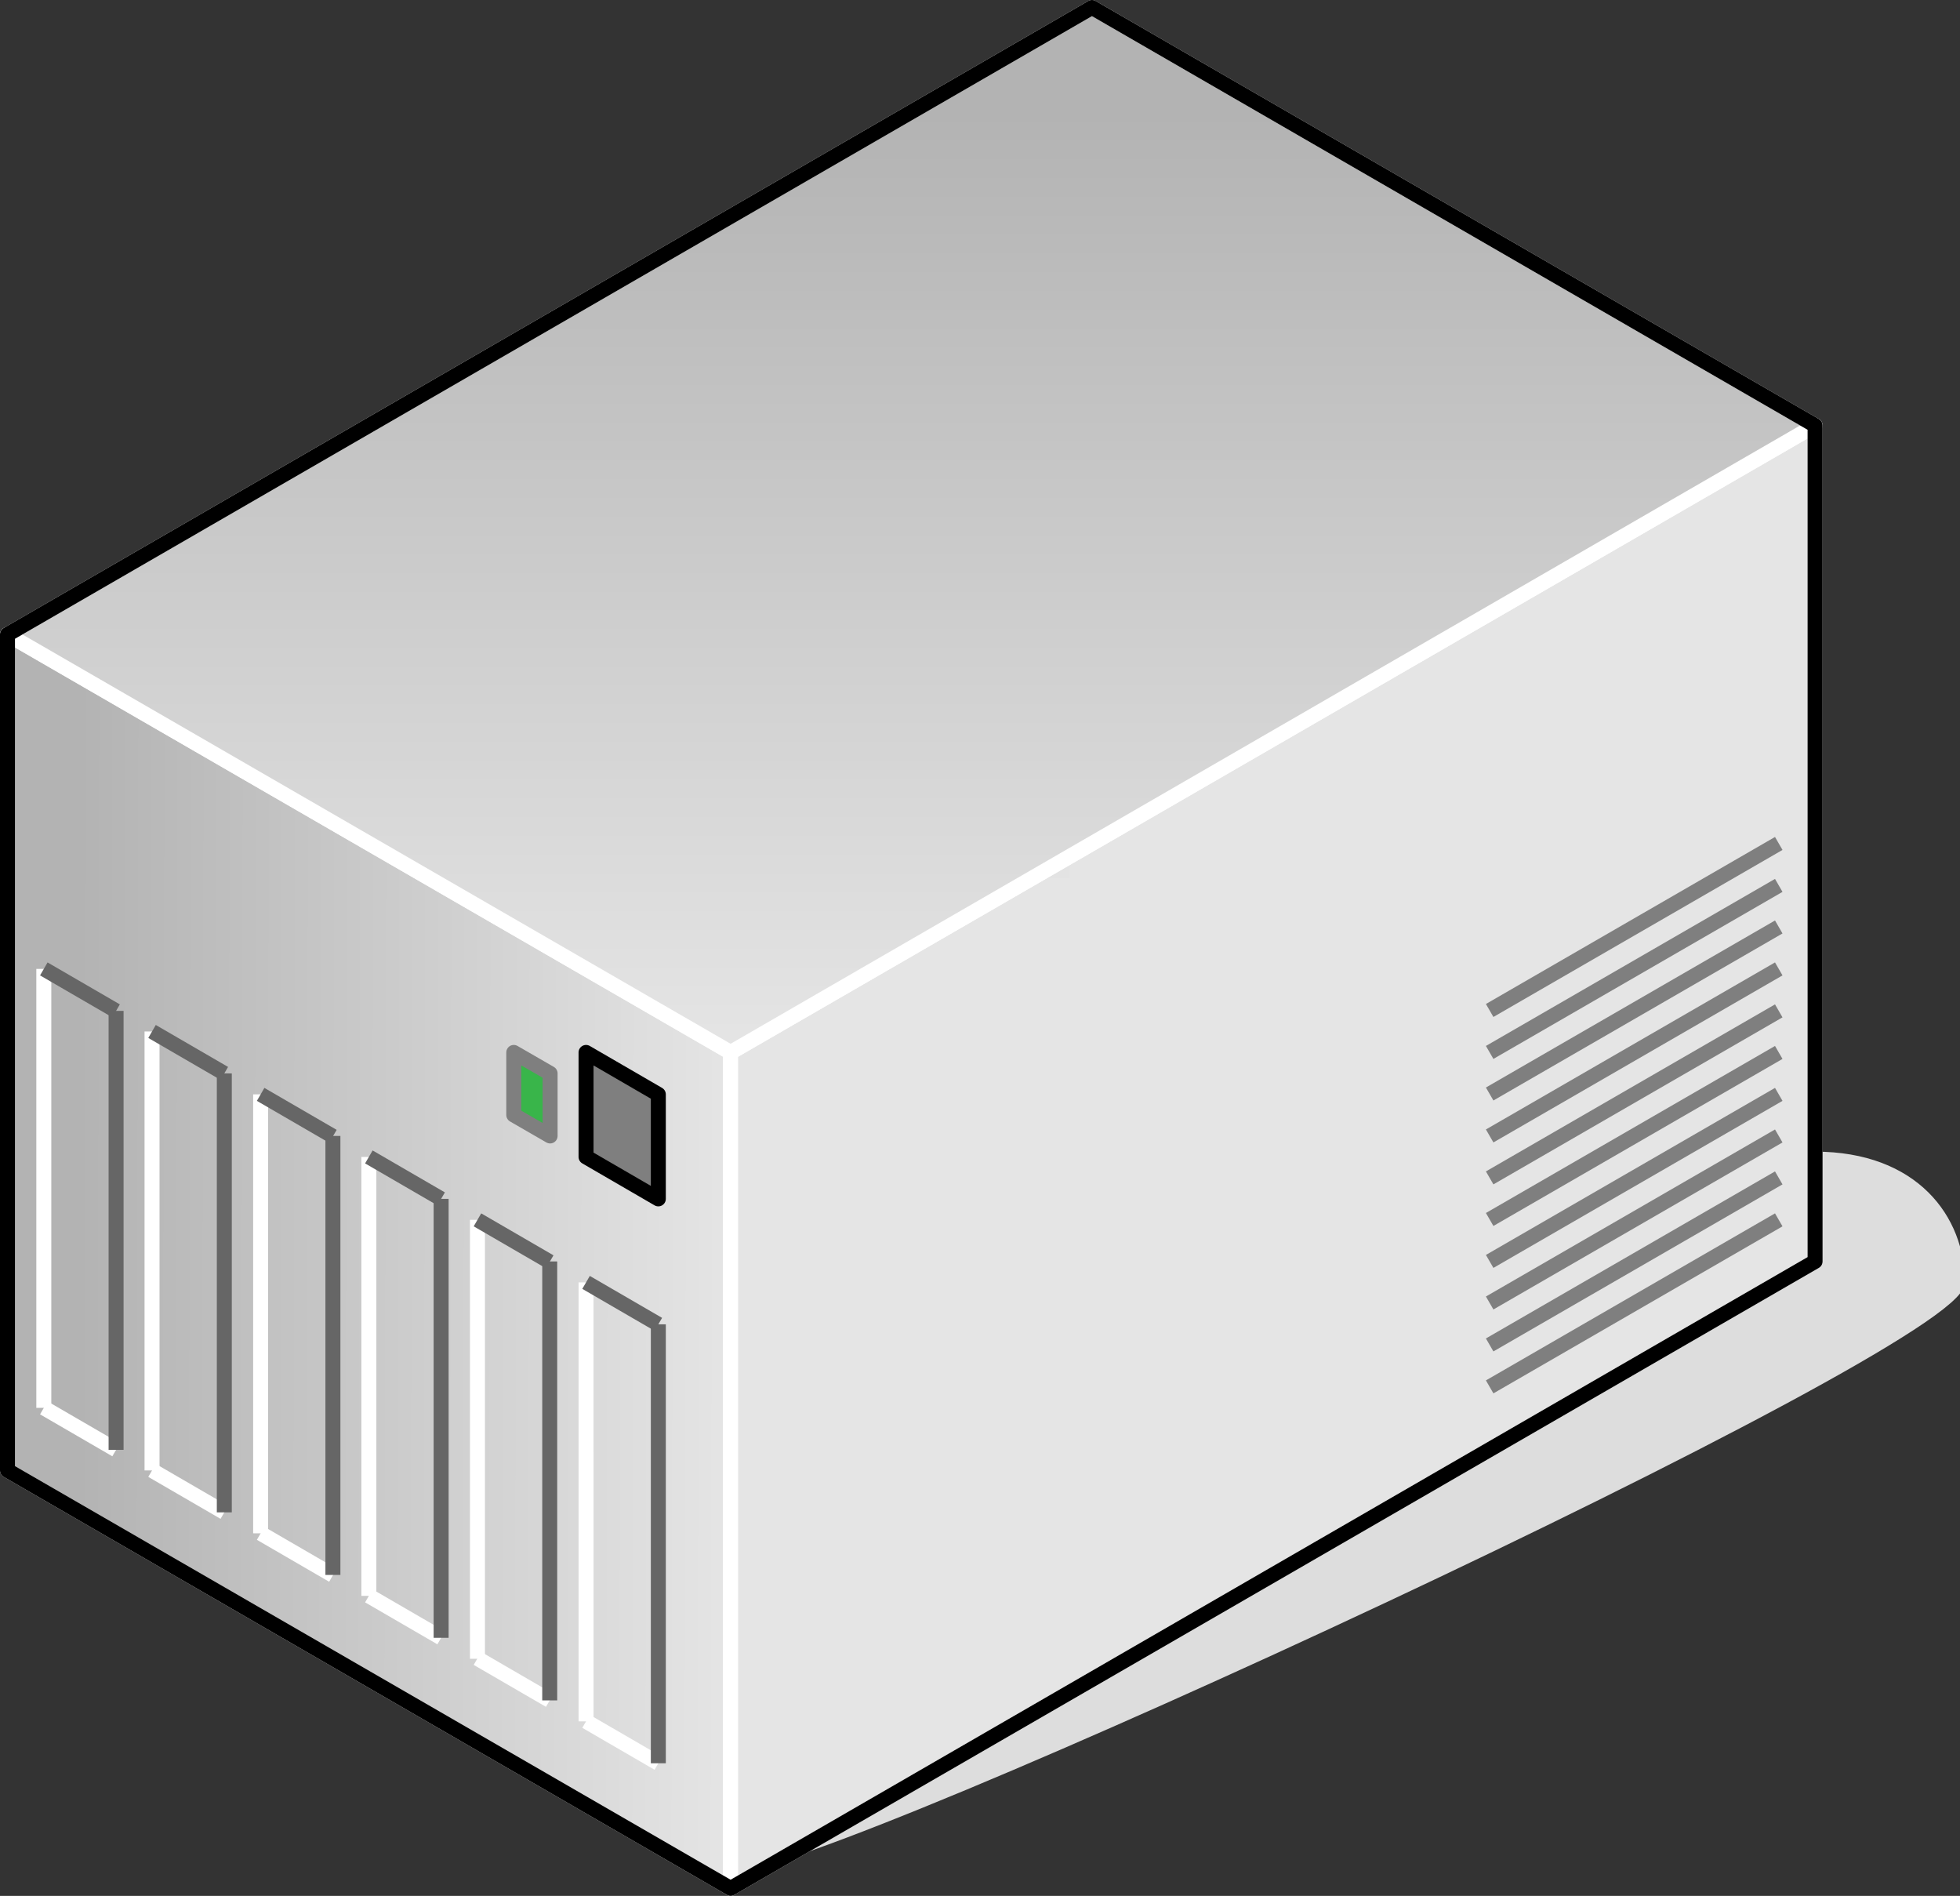 <?xml version="1.0" encoding="UTF-8"?>

<svg version="1.2" baseProfile="tiny" width="52.34mm" height="50.62mm" viewBox="4663 4409 5234 5062" preserveAspectRatio="xMidYMid" fill-rule="evenodd" stroke-width="28.222" stroke-linejoin="round" xmlns="http://www.w3.org/2000/svg" xmlns:xlink="http://www.w3.org/1999/xlink" xml:space="preserve">
 <rect x="4663" y="4409" width="5234" height="5062" fill="#333333" stroke="none"/>
 <g visibility="visible" id="Slide_1">
  <g id="DrawingGroup_1">
   <g>
    <path fill="rgb(221,221,221)" stroke="none" d="M 6614,9395 C 6879,9395 9896,8000 9896,7833 9896,7665 9775,7498 9510,7498 9510,7665 6614,9116 6614,9395 Z"/>
    <path fill="none" stroke="rgb(221,221,221)" id="Drawing_1_0" stroke-linejoin="round" d="M 6614,9395 C 6879,9395 9896,8000 9896,7833 9896,7665 9775,7498 9510,7498 9510,7665 6614,9116 6614,9395 Z"/>
   </g>
   <g id="DrawingGroup_2">
    <g>
     <defs>
      <linearGradient id="Gradient_1049" gradientUnits="userSpaceOnUse" x1="4679" y1="7775" x2="6616" y2="7779">
       <stop offset="0.1" stop-color="rgb(179,179,179)"/>
       <stop offset="1" stop-color="rgb(229,229,229)"/>
      </linearGradient>
     </defs>
     <path fill="url(#Gradient_1049)" stroke="rgb(255,255,255)" id="Drawing_2_0" stroke-width="40" stroke-linejoin="round" d="M 4683,8335 L 4683,6103 6614,7219 6614,9451 4683,8335 Z"/>
    </g>
    <g>
     <path fill="rgb(179,179,179)" stroke="none" d="M 9396,7843 L 8034,8630 6614,8630 6614,7219 9396,5611 9396,7843 Z"/>
     <path fill="rgb(180,180,180)" stroke="none" d="M 8034,8630 L 6614,9451 6614,8630 8034,8630 Z M 9396,5611 L 9510,5545 9510,7777 9396,7843 9396,5611 Z M 9357,7865 L 8102,8591 6614,8591 6614,7219 9357,5633 9357,7865 Z"/>
     <path fill="rgb(181,181,181)" stroke="none" d="M 8102,8591 L 6614,9451 6614,8591 8102,8591 Z M 9357,5633 L 9510,5545 9510,7777 9357,7865 9357,5633 Z M 9318,7888 L 8169,8552 6614,8552 6614,7219 9318,5656 9318,7888 Z"/>
     <path fill="rgb(182,182,182)" stroke="none" d="M 8169,8552 L 6614,9451 6614,8552 8169,8552 Z M 9318,5656 L 9510,5545 9510,7777 9318,7888 9318,5656 Z M 9279,7911 L 8237,8513 6614,8513 6614,7219 9279,5679 9279,7911 Z"/>
     <path fill="rgb(183,183,183)" stroke="none" d="M 8237,8513 L 6614,9451 6614,8513 8237,8513 Z M 9279,5679 L 9510,5545 9510,7777 9279,7911 9279,5679 Z M 9240,7933 L 8304,8474 6614,8474 6614,7219 9240,5701 9240,7933 Z"/>
     <path fill="rgb(184,184,184)" stroke="none" d="M 8304,8474 L 6614,9451 6614,8474 8304,8474 Z M 9240,5701 L 9510,5545 9510,7777 9240,7933 9240,5701 Z M 9201,7956 L 8372,8435 6614,8435 6614,7219 9201,5724 9201,7956 Z"/>
     <path fill="rgb(185,185,185)" stroke="none" d="M 8372,8435 L 6614,9451 6614,8435 8372,8435 Z M 9201,5724 L 9510,5545 9510,7777 9201,7956 9201,5724 Z M 9162,7978 L 8439,8396 6614,8396 6614,7219 9162,5746 9162,7978 Z"/>
     <path fill="rgb(186,186,186)" stroke="none" d="M 8439,8396 L 6614,9451 6614,8396 8439,8396 Z M 9162,5746 L 9510,5545 9510,7777 9162,7978 9162,5746 Z M 9123,8001 L 8507,8357 6614,8357 6614,7219 9123,5769 9123,8001 Z"/>
     <path fill="rgb(187,187,187)" stroke="none" d="M 8507,8357 L 6614,9451 6614,8357 8507,8357 Z M 9123,5769 L 9510,5545 9510,7777 9123,8001 9123,5769 Z M 9084,8023 L 8574,8318 6614,8318 6614,7219 9084,5791 9084,8023 Z"/>
     <path fill="rgb(188,188,188)" stroke="none" d="M 8574,8318 L 6614,9451 6614,8318 8574,8318 Z M 9084,5791 L 9510,5545 9510,7777 9084,8023 9084,5791 Z M 9045,8046 L 8642,8279 6614,8279 6614,7219 9045,5814 9045,8046 Z"/>
     <path fill="rgb(189,189,189)" stroke="none" d="M 8642,8279 L 6614,9451 6614,8279 8642,8279 Z M 9045,5814 L 9510,5545 9510,7777 9045,8046 9045,5814 Z M 9006,8068 L 8709,8240 6614,8240 6614,7219 9006,5836 9006,8068 Z"/>
     <path fill="rgb(190,190,190)" stroke="none" d="M 8709,8240 L 6614,9451 6614,8240 8709,8240 Z M 9006,5836 L 9510,5545 9510,7777 9006,8068 9006,5836 Z M 8966,8091 L 8778,8200 6614,8200 6614,7219 8966,5859 8966,8091 Z"/>
     <path fill="rgb(191,191,191)" stroke="none" d="M 8778,8200 L 6614,9451 6614,8200 8778,8200 Z M 8966,5859 L 9510,5545 9510,7777 8966,8091 8966,5859 Z M 8927,8114 L 8846,8161 6614,8161 6614,7219 8927,5882 8927,8114 Z"/>
     <path fill="rgb(192,192,192)" stroke="none" d="M 8846,8161 L 6614,9451 6614,8161 8846,8161 Z M 8927,5882 L 9510,5545 9510,7777 8927,8114 8927,5882 Z M 8888,8122 L 6614,8122 6614,7219 8888,5905 8888,8122 Z"/>
     <path fill="rgb(193,193,193)" stroke="none" d="M 8888,8122 L 8888,5905 9510,5545 9510,7777 6614,9451 6614,8122 8888,8122 Z M 8849,8083 L 6614,8083 6614,7219 8849,5927 8849,8083 Z"/>
     <path fill="rgb(194,194,194)" stroke="none" d="M 8849,8083 L 8849,5927 9510,5545 9510,7777 6614,9451 6614,8083 8849,8083 Z M 8810,8044 L 6614,8044 6614,7219 8810,5950 8810,8044 Z"/>
     <path fill="rgb(195,195,195)" stroke="none" d="M 8810,8044 L 8810,5950 9510,5545 9510,7777 6614,9451 6614,8044 8810,8044 Z M 8771,8005 L 6614,8005 6614,7219 8771,5972 8771,8005 Z"/>
     <path fill="rgb(196,196,196)" stroke="none" d="M 8771,8005 L 8771,5972 9510,5545 9510,7777 6614,9451 6614,8005 8771,8005 Z M 8732,7966 L 6614,7966 6614,7219 8732,5995 8732,7966 Z"/>
     <path fill="rgb(197,197,197)" stroke="none" d="M 8732,7966 L 8732,5995 9510,5545 9510,7777 6614,9451 6614,7966 8732,7966 Z M 8693,7927 L 6614,7927 6614,7219 8693,6017 8693,7927 Z"/>
     <path fill="rgb(198,198,198)" stroke="none" d="M 8693,7927 L 8693,6017 9510,5545 9510,7777 6614,9451 6614,7927 8693,7927 Z M 8654,7888 L 6614,7888 6614,7219 8654,6040 8654,7888 Z"/>
     <path fill="rgb(199,199,199)" stroke="none" d="M 8654,7888 L 8654,6040 9510,5545 9510,7777 6614,9451 6614,7888 8654,7888 Z M 8615,7849 L 6614,7849 6614,7219 8615,6062 8615,7849 Z"/>
     <path fill="rgb(200,200,200)" stroke="none" d="M 8615,7849 L 8615,6062 9510,5545 9510,7777 6614,9451 6614,7849 8615,7849 Z M 8576,7810 L 6614,7810 6614,7219 8576,6085 8576,7810 Z"/>
     <path fill="rgb(201,201,201)" stroke="none" d="M 8576,7810 L 8576,6085 9510,5545 9510,7777 6614,9451 6614,7810 8576,7810 Z M 8536,7770 L 6614,7770 6614,7219 8536,6108 8536,7770 Z"/>
     <path fill="rgb(202,202,202)" stroke="none" d="M 8536,7770 L 8536,6108 9510,5545 9510,7777 6614,9451 6614,7770 8536,7770 Z M 8497,7731 L 6614,7731 6614,7219 8497,6131 8497,7731 Z"/>
     <path fill="rgb(203,203,203)" stroke="none" d="M 8497,7731 L 8497,6131 9510,5545 9510,7777 6614,9451 6614,7731 8497,7731 Z M 8458,7692 L 6614,7692 6614,7219 8458,6153 8458,7692 Z"/>
     <path fill="rgb(204,204,204)" stroke="none" d="M 8458,7692 L 8458,6153 9510,5545 9510,7777 6614,9451 6614,7692 8458,7692 Z M 8419,7653 L 6614,7653 6614,7219 8419,6176 8419,7653 Z"/>
     <path fill="rgb(205,205,205)" stroke="none" d="M 8419,7653 L 8419,6176 9510,5545 9510,7777 6614,9451 6614,7653 8419,7653 Z M 8380,7614 L 6614,7614 6614,7219 8380,6198 8380,7614 Z"/>
     <path fill="rgb(206,206,206)" stroke="none" d="M 8380,7614 L 8380,6198 9510,5545 9510,7777 6614,9451 6614,7614 8380,7614 Z M 8341,7575 L 6622,7575 6622,7214 8341,6221 8341,7575 Z"/>
     <path fill="rgb(207,207,207)" stroke="none" d="M 6622,7575 L 8341,7575 8341,6221 9510,5545 9510,7777 6614,9451 6614,7219 6622,7214 6622,7575 Z M 8302,7536 L 6661,7536 6661,7192 8302,6243 8302,7536 Z"/>
     <path fill="rgb(208,208,208)" stroke="none" d="M 6661,7536 L 8302,7536 8302,6243 9510,5545 9510,7777 6614,9451 6614,7219 6661,7192 6661,7536 Z M 8263,7497 L 6700,7497 6700,7169 8263,6266 8263,7497 Z"/>
     <path fill="rgb(209,209,209)" stroke="none" d="M 6700,7497 L 8263,7497 8263,6266 9510,5545 9510,7777 6614,9451 6614,7219 6700,7169 6700,7497 Z M 8224,7458 L 6739,7458 6739,7147 8224,6288 8224,7458 Z"/>
     <path fill="rgb(210,210,210)" stroke="none" d="M 6739,7458 L 8224,7458 8224,6288 9510,5545 9510,7777 6614,9451 6614,7219 6739,7147 6739,7458 Z M 8185,7419 L 6778,7419 6778,7124 8185,6311 8185,7419 Z"/>
     <path fill="rgb(211,211,211)" stroke="none" d="M 6778,7419 L 8185,7419 8185,6311 9510,5545 9510,7777 6614,9451 6614,7219 6778,7124 6778,7419 Z M 8146,7380 L 6817,7380 6817,7102 8146,6333 8146,7380 Z"/>
     <path fill="rgb(212,212,212)" stroke="none" d="M 6817,7380 L 8146,7380 8146,6333 9510,5545 9510,7777 6614,9451 6614,7219 6817,7102 6817,7380 Z M 8106,7340 L 6857,7340 6857,7079 8106,6357 8106,7340 Z"/>
     <path fill="rgb(213,213,213)" stroke="none" d="M 6857,7340 L 8106,7340 8106,6357 9510,5545 9510,7777 6614,9451 6614,7219 6857,7079 6857,7340 Z M 8067,7301 L 6896,7301 6896,7056 8067,6379 8067,7301 Z"/>
     <path fill="rgb(214,214,214)" stroke="none" d="M 6896,7301 L 8067,7301 8067,6379 9510,5545 9510,7777 6614,9451 6614,7219 6896,7056 6896,7301 Z M 8028,7262 L 6935,7262 6935,7033 8028,6402 8028,7262 Z"/>
     <path fill="rgb(215,215,215)" stroke="none" d="M 6935,7262 L 8028,7262 8028,6402 9510,5545 9510,7777 6614,9451 6614,7219 6935,7033 6935,7262 Z M 7989,7223 L 6974,7223 6974,7011 7989,6424 7989,7223 Z"/>
     <path fill="rgb(216,216,216)" stroke="none" d="M 6974,7223 L 7989,7223 7989,6424 9510,5545 9510,7777 6614,9451 6614,7219 6974,7011 6974,7223 Z M 7950,7184 L 7013,7184 7013,6988 7950,6447 7950,7184 Z"/>
     <path fill="rgb(217,217,217)" stroke="none" d="M 7013,7184 L 7950,7184 7950,6447 9510,5545 9510,7777 6614,9451 6614,7219 7013,6988 7013,7184 Z M 7911,7145 L 7052,7145 7052,6966 7911,6469 7911,7145 Z"/>
     <path fill="rgb(218,218,218)" stroke="none" d="M 7052,7145 L 7911,7145 7911,6469 9510,5545 9510,7777 6614,9451 6614,7219 7052,6966 7052,7145 Z M 7872,7106 L 7091,7106 7091,6943 7872,6492 7872,7106 Z"/>
     <path fill="rgb(219,219,219)" stroke="none" d="M 7091,7106 L 7872,7106 7872,6492 9510,5545 9510,7777 6614,9451 6614,7219 7091,6943 7091,7106 Z M 7833,7067 L 7130,7067 7130,6921 7833,6514 7833,7067 Z"/>
     <path fill="rgb(220,220,220)" stroke="none" d="M 7130,7067 L 7833,7067 7833,6514 9510,5545 9510,7777 6614,9451 6614,7219 7130,6921 7130,7067 Z M 7794,7028 L 7169,7028 7169,6898 7794,6537 7794,7028 Z"/>
     <path fill="rgb(221,221,221)" stroke="none" d="M 7169,7028 L 7794,7028 7794,6537 9510,5545 9510,7777 6614,9451 6614,7219 7169,6898 7169,7028 Z M 7755,6989 L 7208,6989 7208,6876 7755,6559 7755,6989 Z"/>
     <path fill="rgb(222,222,222)" stroke="none" d="M 7208,6989 L 7755,6989 7755,6559 9510,5545 9510,7777 6614,9451 6614,7219 7208,6876 7208,6989 Z M 7716,6950 L 7247,6950 7247,6853 7716,6582 7716,6950 Z"/>
     <path fill="rgb(223,223,223)" stroke="none" d="M 7247,6950 L 7716,6950 7716,6582 9510,5545 9510,7777 6614,9451 6614,7219 7247,6853 7247,6950 Z M 7676,6910 L 7287,6910 7287,6830 7676,6605 7676,6910 Z"/>
     <path fill="rgb(224,224,224)" stroke="none" d="M 7287,6910 L 7676,6910 7676,6605 9510,5545 9510,7777 6614,9451 6614,7219 7287,6830 7287,6910 Z M 7637,6871 L 7326,6871 7326,6807 7637,6628 7637,6871 Z"/>
     <path fill="rgb(225,225,225)" stroke="none" d="M 7326,6871 L 7637,6871 7637,6628 9510,5545 9510,7777 6614,9451 6614,7219 7326,6807 7326,6871 Z M 7598,6832 L 7365,6832 7365,6785 7598,6650 7598,6832 Z"/>
     <path fill="rgb(226,226,226)" stroke="none" d="M 7365,6832 L 7598,6832 7598,6650 9510,5545 9510,7777 6614,9451 6614,7219 7365,6785 7365,6832 Z M 7559,6793 L 7404,6793 7404,6762 7559,6673 7559,6793 Z"/>
     <path fill="rgb(227,227,227)" stroke="none" d="M 7404,6793 L 7559,6793 7559,6673 9510,5545 9510,7777 6614,9451 6614,7219 7404,6762 7404,6793 Z M 7520,6754 L 7443,6754 7443,6740 7520,6695 7520,6754 Z"/>
     <path fill="rgb(229,229,229)" stroke="none" d="M 7443,6754 L 7520,6754 7520,6695 9510,5545 9510,7777 6614,9451 6614,7219 7443,6740 7443,6754 Z"/>
     <path fill="none" stroke="rgb(255,255,255)" id="Drawing_3_0" stroke-width="40" stroke-linejoin="round" d="M 6614,9451 L 6614,7219 9510,5545 9510,7777 6614,9451 Z"/>
    </g>
    <g>
     <defs>
      <linearGradient id="Gradient_1050" gradientUnits="userSpaceOnUse" x1="7096" y1="4429" x2="7096" y2="7219">
       <stop offset="0.1" stop-color="rgb(179,179,179)"/>
       <stop offset="1" stop-color="rgb(229,229,229)"/>
      </linearGradient>
     </defs>
     <path fill="url(#Gradient_1050)" stroke="rgb(255,255,255)" id="Drawing_4_0" stroke-width="40" stroke-linejoin="round" d="M 6614,7219 L 4683,6103 7579,4429 9510,5545 6614,7219 Z"/>
    </g>
    <g>
     <path fill="none" stroke="rgb(0,0,0)" id="Drawing_5_0" stroke-width="40" stroke-linejoin="round" d="M 4683,8335 L 4683,6103 7579,4429 9510,5545 9510,7777 6614,9451 4683,8335 Z"/>
    </g>
    <g>
     <path fill="rgb(57,181,74)" stroke="none" d="M 6035,7386 L 6035,7219 6132,7275 6132,7442 6035,7386 Z"/>
     <path fill="none" stroke="rgb(127,127,127)" id="Drawing_6_0" stroke-width="40" stroke-linejoin="round" d="M 6035,7386 L 6035,7219 6132,7275 6132,7442 6035,7386 Z"/>
    </g>
    <g>
     <path fill="rgb(127,127,127)" stroke="none" d="M 6228,7498 L 6228,7219 6421,7331 6421,7610 6228,7498 Z"/>
     <path fill="none" stroke="rgb(0,0,0)" id="Drawing_7_0" stroke-width="40" stroke-linejoin="round" d="M 6228,7498 L 6228,7219 6421,7331 6421,7610 6228,7498 Z"/>
    </g>
    <g>
     <path fill="none" stroke="rgb(127,127,127)" id="Drawing_8_0" stroke-width="40" stroke-linejoin="round" d="M 8641,7107 L 9413,6661"/>
    </g>
    <g id="DrawingGroup_3">
     <g>
      <path fill="none" stroke="rgb(255,255,255)" id="Drawing_9_0" stroke-width="40" stroke-linejoin="round" d="M 5841,8782 L 5648,8670"/>
     </g>
     <g>
      <path fill="none" stroke="rgb(255,255,255)" id="Drawing_10_0" stroke-width="40" stroke-linejoin="round" d="M 5648,7498 L 5648,8670"/>
     </g>
     <g>
      <path fill="none" stroke="rgb(102,102,102)" id="Drawing_11_0" stroke-width="40" stroke-linejoin="round" d="M 5841,7610 L 5841,8782"/>
     </g>
     <g>
      <path fill="none" stroke="rgb(102,102,102)" id="Drawing_12_0" stroke-width="40" stroke-linejoin="round" d="M 5841,7610 L 5648,7498"/>
     </g>
    </g>
    <g id="DrawingGroup_4">
     <g>
      <path fill="none" stroke="rgb(255,255,255)" id="Drawing_13_0" stroke-width="40" stroke-linejoin="round" d="M 4973,8280 L 4780,8168"/>
     </g>
     <g>
      <path fill="none" stroke="rgb(255,255,255)" id="Drawing_14_0" stroke-width="40" stroke-linejoin="round" d="M 4780,6996 L 4780,8168"/>
     </g>
     <g>
      <path fill="none" stroke="rgb(102,102,102)" id="Drawing_15_0" stroke-width="40" stroke-linejoin="round" d="M 4973,7108 L 4973,8280"/>
     </g>
     <g>
      <path fill="none" stroke="rgb(102,102,102)" id="Drawing_16_0" stroke-width="40" stroke-linejoin="round" d="M 4973,7108 L 4780,6996"/>
     </g>
    </g>
    <g id="DrawingGroup_5">
     <g>
      <path fill="none" stroke="rgb(255,255,255)" id="Drawing_17_0" stroke-width="40" stroke-linejoin="round" d="M 5262,8447 L 5069,8335"/>
     </g>
     <g>
      <path fill="none" stroke="rgb(255,255,255)" id="Drawing_18_0" stroke-width="40" stroke-linejoin="round" d="M 5069,7163 L 5069,8335"/>
     </g>
     <g>
      <path fill="none" stroke="rgb(102,102,102)" id="Drawing_19_0" stroke-width="40" stroke-linejoin="round" d="M 5262,7275 L 5262,8447"/>
     </g>
     <g>
      <path fill="none" stroke="rgb(102,102,102)" id="Drawing_20_0" stroke-width="40" stroke-linejoin="round" d="M 5262,7275 L 5069,7163"/>
     </g>
    </g>
    <g id="DrawingGroup_6">
     <g>
      <path fill="none" stroke="rgb(255,255,255)" id="Drawing_21_0" stroke-width="40" stroke-linejoin="round" d="M 5552,8615 L 5359,8503"/>
     </g>
     <g>
      <path fill="none" stroke="rgb(255,255,255)" id="Drawing_22_0" stroke-width="40" stroke-linejoin="round" d="M 5359,7331 L 5359,8503"/>
     </g>
     <g>
      <path fill="none" stroke="rgb(102,102,102)" id="Drawing_23_0" stroke-width="40" stroke-linejoin="round" d="M 5552,7442 L 5552,8614"/>
     </g>
     <g>
      <path fill="none" stroke="rgb(102,102,102)" id="Drawing_24_0" stroke-width="40" stroke-linejoin="round" d="M 5552,7443 L 5359,7331"/>
     </g>
    </g>
    <g id="DrawingGroup_7">
     <g>
      <path fill="none" stroke="rgb(255,255,255)" id="Drawing_25_0" stroke-width="40" stroke-linejoin="round" d="M 6131,8949 L 5938,8837"/>
     </g>
     <g>
      <path fill="none" stroke="rgb(255,255,255)" id="Drawing_26_0" stroke-width="40" stroke-linejoin="round" d="M 5938,7666 L 5938,8838"/>
     </g>
     <g>
      <path fill="none" stroke="rgb(102,102,102)" id="Drawing_27_0" stroke-width="40" stroke-linejoin="round" d="M 6131,7777 L 6131,8949"/>
     </g>
     <g>
      <path fill="none" stroke="rgb(102,102,102)" id="Drawing_28_0" stroke-width="40" stroke-linejoin="round" d="M 6131,7778 L 5938,7666"/>
     </g>
    </g>
    <g id="DrawingGroup_8">
     <g>
      <path fill="none" stroke="rgb(255,255,255)" id="Drawing_29_0" stroke-width="40" stroke-linejoin="round" d="M 6421,9117 L 6228,9005"/>
     </g>
     <g>
      <path fill="none" stroke="rgb(255,255,255)" id="Drawing_30_0" stroke-width="40" stroke-linejoin="round" d="M 6228,7833 L 6228,9005"/>
     </g>
     <g>
      <path fill="none" stroke="rgb(102,102,102)" id="Drawing_31_0" stroke-width="40" stroke-linejoin="round" d="M 6421,7945 L 6421,9117"/>
     </g>
     <g>
      <path fill="none" stroke="rgb(102,102,102)" id="Drawing_32_0" stroke-width="40" stroke-linejoin="round" d="M 6421,7945 L 6228,7833"/>
     </g>
    </g>
    <g>
     <path fill="none" stroke="rgb(127,127,127)" id="Drawing_33_0" stroke-width="40" stroke-linejoin="round" d="M 8641,7219 L 9413,6773"/>
    </g>
    <g>
     <path fill="none" stroke="rgb(127,127,127)" id="Drawing_34_0" stroke-width="40" stroke-linejoin="round" d="M 8641,7330 L 9413,6884"/>
    </g>
    <g>
     <path fill="none" stroke="rgb(127,127,127)" id="Drawing_35_0" stroke-width="40" stroke-linejoin="round" d="M 8641,7442 L 9413,6996"/>
    </g>
    <g>
     <path fill="none" stroke="rgb(127,127,127)" id="Drawing_36_0" stroke-width="40" stroke-linejoin="round" d="M 8641,7554 L 9413,7108"/>
    </g>
    <g>
     <path fill="none" stroke="rgb(127,127,127)" id="Drawing_37_0" stroke-width="40" stroke-linejoin="round" d="M 8641,7665 L 9413,7219"/>
    </g>
    <g>
     <path fill="none" stroke="rgb(127,127,127)" id="Drawing_38_0" stroke-width="40" stroke-linejoin="round" d="M 8641,7777 L 9413,7331"/>
    </g>
    <g>
     <path fill="none" stroke="rgb(127,127,127)" id="Drawing_39_0" stroke-width="40" stroke-linejoin="round" d="M 8641,7888 L 9413,7442"/>
    </g>
    <g>
     <path fill="none" stroke="rgb(127,127,127)" id="Drawing_40_0" stroke-width="40" stroke-linejoin="round" d="M 8641,8000 L 9413,7554"/>
    </g>
    <g>
     <path fill="none" stroke="rgb(127,127,127)" id="Drawing_41_0" stroke-width="40" stroke-linejoin="round" d="M 8641,8112 L 9413,7666"/>
    </g>
   </g>
  </g>
 </g>
</svg>